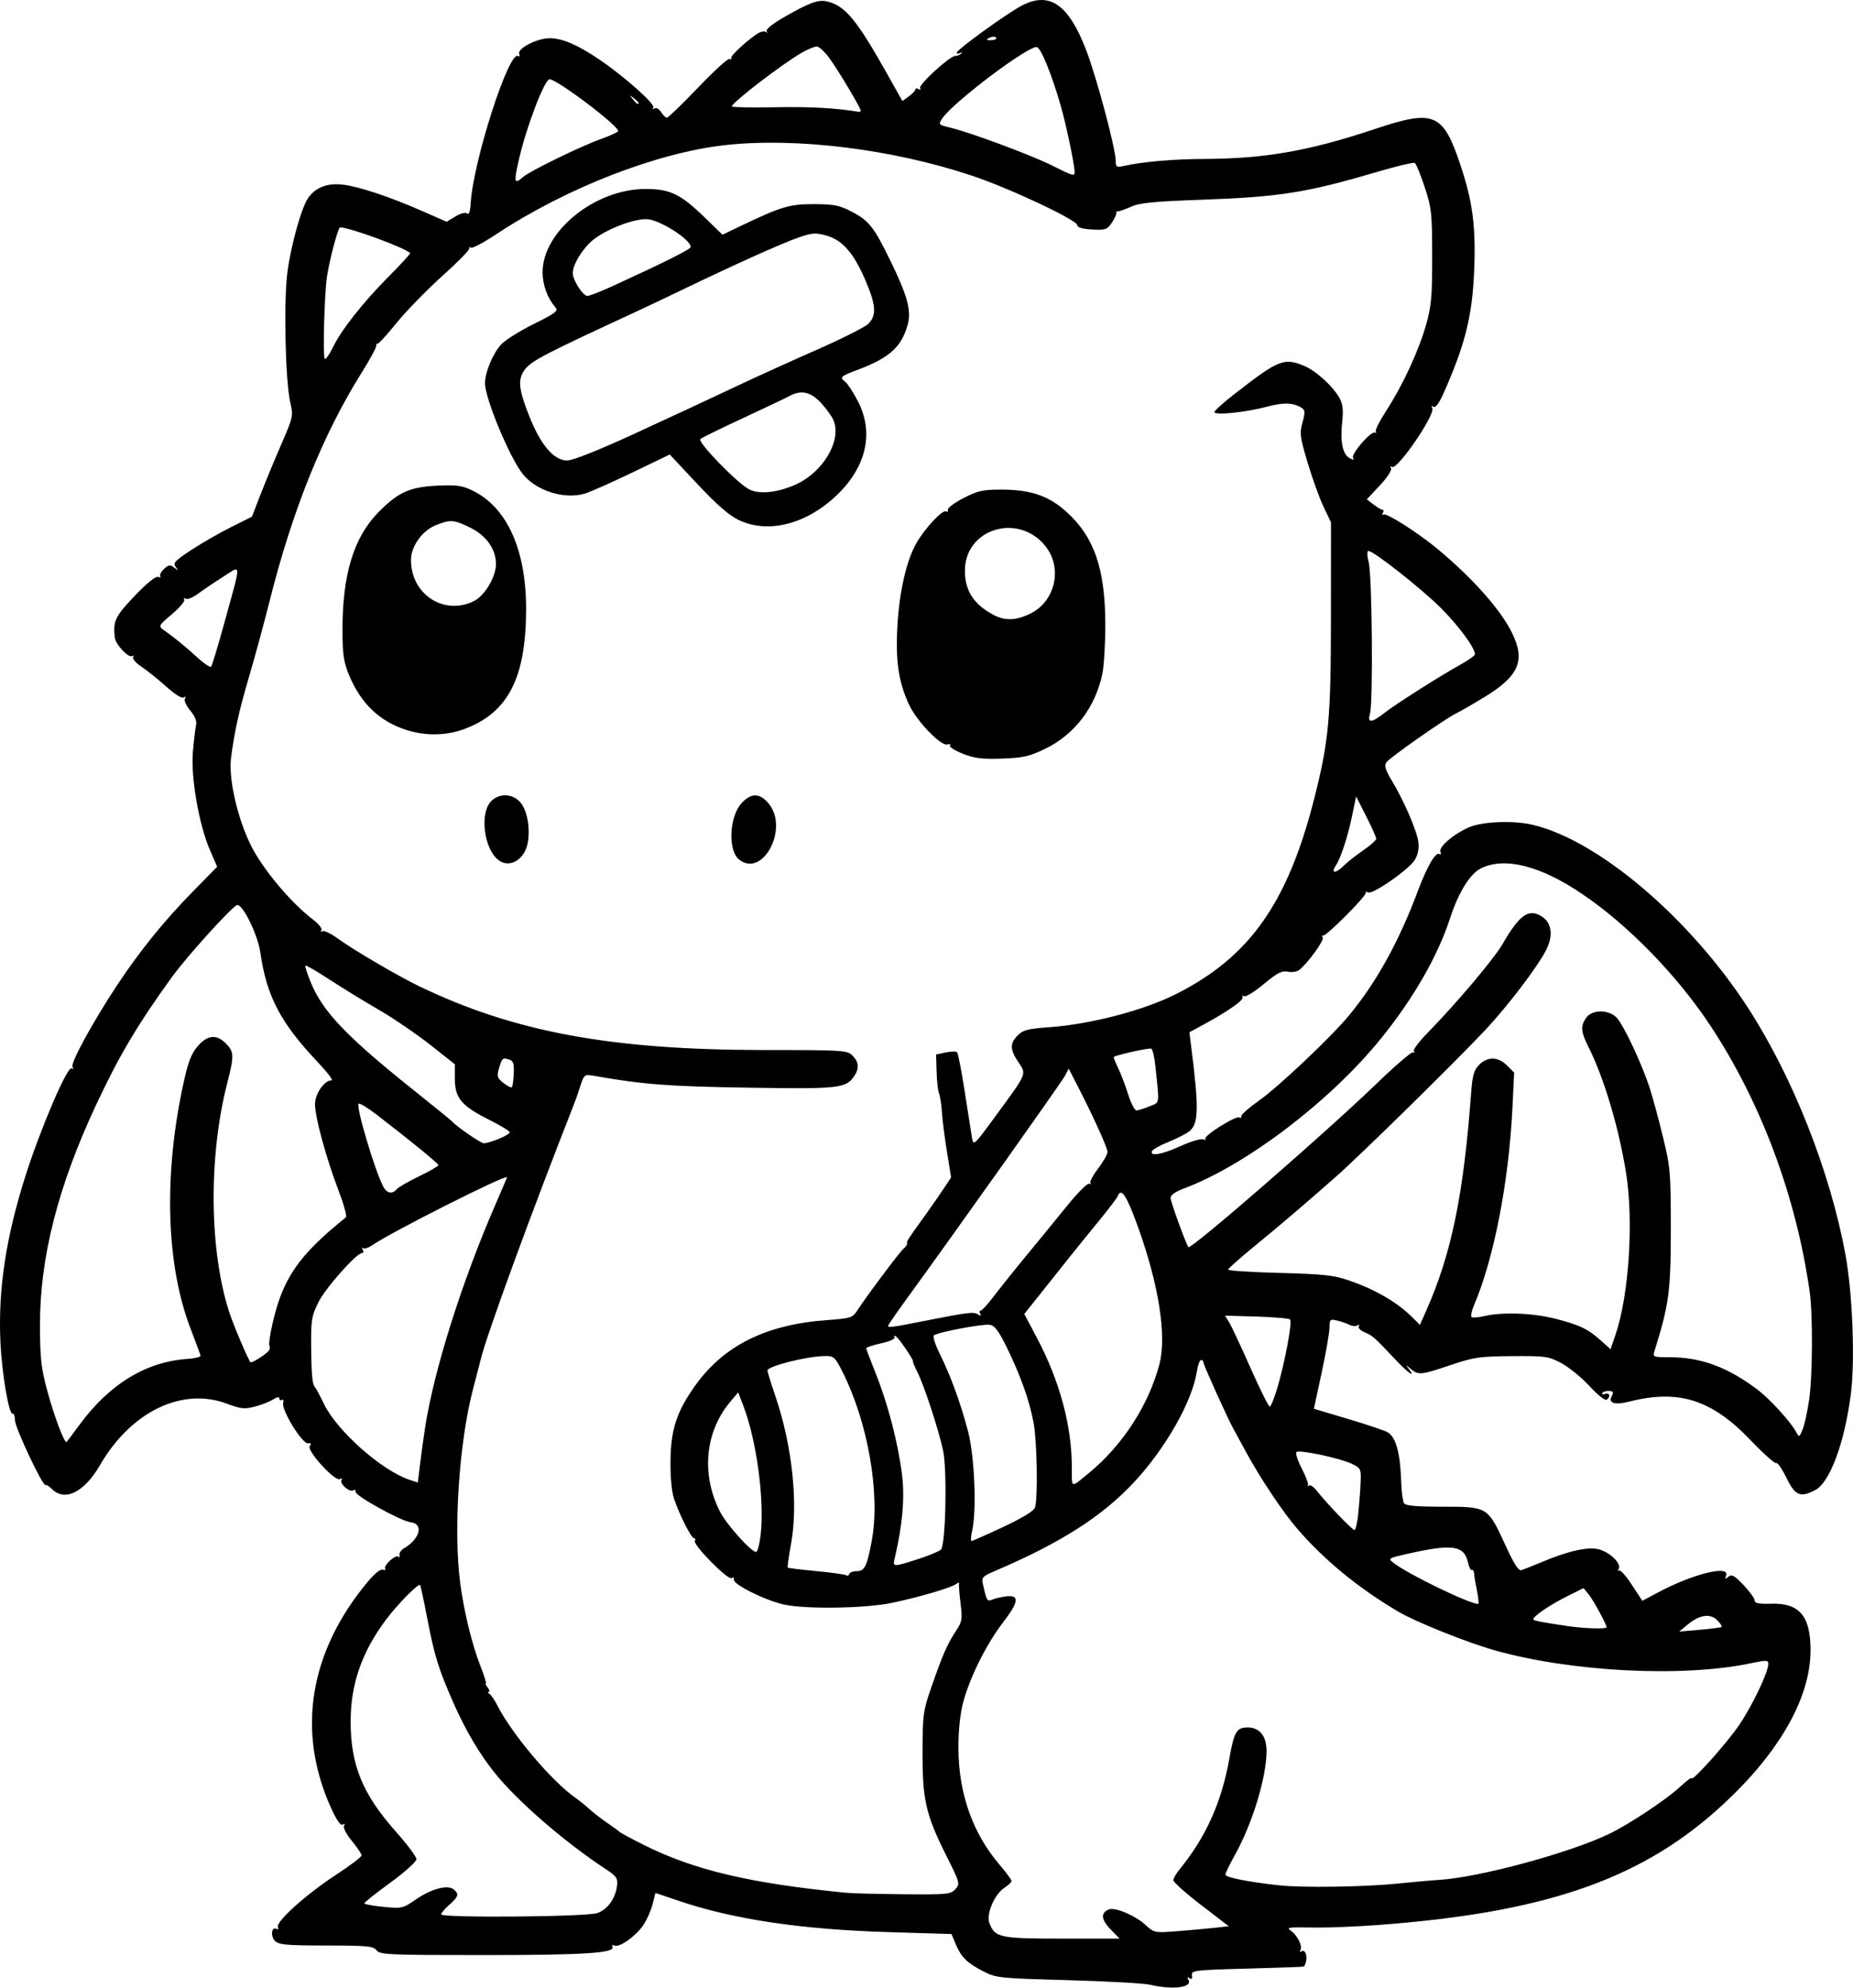 <?xml version="1.0" encoding="UTF-8" standalone="no"?>
<!-- Created with Inkscape (http://www.inkscape.org/) -->

<svg
   width="178.786mm"
   height="191.766mm"
   viewBox="0 0 178.786 191.766"
   version="1.1"
   id="svg1"
   xml:space="preserve"
   xmlns="http://www.w3.org/2000/svg"
   xmlns:svg="http://www.w3.org/2000/svg"><defs
     id="defs1"><clipPath
       clipPathUnits="userSpaceOnUse"
       id="clipPath3"><path
         id="path3"
         style="fill:#ff0000;fill-opacity:1;fill-rule:nonzero;stroke:none;stroke-width:0.265"
         d="M 117.464,-9.186 V 177.167 H 291.495 V -9.186 Z M 147.334,111.931 c 4.149,-0.092 4.552,4.357 -0.092,5.084 -1.195,0.187 -2.39,0.381 -3.57,0.655 -1.902,0.431 -3.801,0.869 -5.685,1.373 -4.843,1.295 -6.431,-3.457 -1.602,-4.804 2.039,-0.569 4.104,-1.04 6.168,-1.508 1.289,-0.299 2.595,-0.512 3.902,-0.719 0.31,-0.049 0.603,-0.075 0.88,-0.081 z" /></clipPath><clipPath
       clipPathUnits="userSpaceOnUse"
       id="clipPath29"><path
         id="path30"
         style="fill:#ff0000;fill-opacity:1;fill-rule:nonzero;stroke:none;stroke-width:0.265"
         d="M -43.23,-9.228 V 216.918 H 174.315 V -9.228 Z M 64.459,27.799 c 2.205,0.075 3.149,2.778 0.337,5.093 -1.015,0.835 -0.499,0.393 -1.541,1.333 -0.051,0.05 -0.1,0.101 -0.15,0.151 0.22,0.811 0.125,1.873 -0.521,3.116 -0.875,1.685 -1.749,3.37 -2.654,5.039 -0.978,1.836 -1.883,3.712 -2.891,5.53 -2.43,4.385 -6.499,1.653 -4.214,-2.809 0.315,-0.616 0.638,-1.229 0.953,-1.845 -0.007,-0.023 -0.015,-0.043 -0.022,-0.066 -0.595,-2.008 -0.069,-3.784 0.689,-5.659 1.274,-2.682 3.164,-4.982 5.254,-7.063 1.251,-1.138 0.627,-0.597 1.868,-1.628 0.964,-0.801 1.889,-1.157 2.675,-1.191 0.074,-0.003 0.146,-0.004 0.217,-0.001 z M 107.156,139.452 v 5.3e-4 h 1.332 c 3.185,0 4.318,2.034 3.452,3.522 1.261,1.236 0.77,3.284 -1.765,3.911 -0.549,0.616 -1.49,1.105 -2.851,1.261 -0.137,0.016 -0.274,0.031 -0.411,0.047 -2.651,0.305 -4.055,-0.978 -4.036,-2.332 -0.348,-0.335 -0.565,-0.745 -0.622,-1.186 -3.343,-0.946 -2.812,-4.861 1.596,-4.861 h 0.989 c 0.119,0 0.233,0.004 0.346,0.009 0.539,-0.217 1.168,-0.371 1.971,-0.371 z" /></clipPath><clipPath
       clipPathUnits="userSpaceOnUse"
       id="clipPath48"><path
         id="path49"
         style="fill:#ff0000;fill-opacity:1;fill-rule:nonzero;stroke:none;stroke-width:0.265"
         d="M 41.091,5.534 V 221.556 H 225.286 V 5.534 Z M 200.736,27.814 c 1.729,0.019 2.649,1.415 2.086,2.936 0.034,0.916 -0.448,2.032 -1.673,3.09 -1.147,0.992 -0.564,0.491 -1.752,1.502 -1.464,1.224 -2.914,2.469 -4.415,3.646 -1.776,1.393 -3.3,1.325 -4.092,0.54 -1.314,0.839 -2.65,1.642 -3.984,2.446 -4.294,2.588 -6.806,-1.809 -2.513,-4.397 1.384,-0.834 2.777,-1.656 4.133,-2.538 2.022,-1.284 4.052,-2.554 5.996,-3.956 1.191,-0.886 2.419,-1.714 3.69,-2.479 0.94,-0.565 1.799,-0.798 2.523,-0.79 z m -20.135,16.378 c 1.024,0.015 1.877,0.8 2.033,2.11 0.718,0.616 1.17,1.82 0.937,3.569 -0.199,1.498 -0.825,2.882 -1.489,4.224 -0.631,1.325 -1.475,2.521 -2.325,3.71 -0.383,0.58 -0.187,0.283 -0.588,0.891 -1.639,2.485 -3.795,2.512 -4.699,1.247 -2.336,3.06 -5.919,0.908 -3.888,-3.193 0.881,-1.779 1.751,-3.563 2.632,-5.343 0.834,-1.685 1.981,-2.401 2.971,-2.401 0.144,-8e-6 0.278,0.034 0.414,0.063 0.316,-0.73 0.627,-1.462 0.929,-2.198 0.772,-1.885 2.007,-2.694 3.073,-2.678 z" /></clipPath><clipPath
       clipPathUnits="userSpaceOnUse"
       id="clipPath83"><path
         id="path84"
         style="fill:#ff0000;fill-opacity:1;fill-rule:nonzero;stroke:none;stroke-width:0.265"
         d="M 132.474,-7.02 V 208.971 H 400.13 V -7.02 Z M 255.342,107.773 c 0.047,-0.001 0.095,-5.3e-4 0.143,0.002 1.045,0.054 2.19,0.946 2.813,2.886 0.307,0.956 0.456,1.952 0.58,2.946 0.105,0.896 0.146,1.798 0.173,2.7 0.049,0.457 0.091,0.915 0.134,1.373 0.032,0.334 -0.006,0.606 -0.033,0.887 0.917,0.087 1.972,0.687 2.893,1.982 0.57,0.801 1.075,1.645 1.573,2.491 0.431,0.671 0.926,1.295 1.376,1.954 0.093,0.157 0.186,0.314 0.279,0.471 1.353,2.285 0.702,4.101 -0.559,4.645 -1.02,0.911 -2.908,0.691 -4.385,-1.562 -0.239,-0.365 -0.478,-0.73 -0.729,-1.087 -0.216,-0.336 -0.388,-0.695 -0.574,-1.046 0.608,2.159 -0.889,3.607 -2.71,3.036 -0.616,0.275 -1.361,0.46 -2.342,0.399 -1.467,-0.091 -2.933,-0.193 -4.399,-0.296 -1.796,-0.111 -3.597,-0.198 -5.398,-0.193 -5.014,0.015 -5.014,-5.049 0,-5.065 1.903,-0.006 3.807,0.088 5.707,0.203 0.635,0.044 1.271,0.085 1.906,0.128 -2.172,-2.84 -4.36,-5.667 -6.601,-8.453 -2.161,-2.685 -1.065,-5.119 0.858,-5.113 0.628,0.002 1.345,0.277 2.066,0.876 0.364,-0.695 0.988,-1.1 1.69,-1.132 0.505,-0.023 1.05,0.149 1.567,0.543 0.093,-0.019 0.178,-0.065 0.274,-0.07 0.594,-0.032 1.239,0.203 1.815,0.734 -0.664,-2.602 0.469,-4.21 1.884,-4.241 z m 0.768,13.726 c -0.032,0.104 -0.068,0.203 -0.109,0.298 0.124,0.163 0.249,0.325 0.373,0.488 -0.098,-0.264 -0.22,-0.535 -0.254,-0.779 -0.004,-0.001 -0.007,-0.005 -0.01,-0.006 z m 30.329,39.335 h 0.777 c 5.014,0 5.014,5.065 0,5.065 h -0.777 c -5.014,0 -5.014,-5.065 0,-5.065 z" /></clipPath></defs><g
     id="layer1"
     transform="translate(-230.584,64.453)"><path
       style="fill:#000000"
       d="m 341.542,127.035 c -0.582,-0.138 -4.154,-0.338 -7.938,-0.443 -6.714,-0.187 -6.911,-0.208 -8.202,-0.88 -1.547,-0.805 -2.084,-1.344 -2.622,-2.631 l -0.393,-0.94 -5.992,-0.18 c -8.456,-0.253 -15.018,-1.227 -20.291,-3.012 l -2.281,-0.772 -0.275,1.092 c -0.151,0.601 -0.55,1.5 -0.886,1.999 -0.725,1.075 -2.274,2.184 -2.781,1.989 -0.197,-0.076 -0.295,-0.034 -0.216,0.093 0.384,0.622 -2.602,0.821 -12.308,0.821 -9.287,0 -10.133,-0.037 -10.442,-0.459 -0.296,-0.404 -0.873,-0.46 -4.848,-0.463 -3.862,-0.003 -4.576,-0.068 -4.955,-0.446 -0.456,-0.456 -0.324,-1.443 0.154,-1.148 0.145,0.089 0.203,0.005 0.129,-0.189 -0.2,-0.522 2.703,-3.135 5.572,-5.013 1.379,-0.903 2.506,-1.755 2.506,-1.895 0,-0.14 -0.424,-0.771 -0.943,-1.404 -0.533,-0.65 -0.86,-1.284 -0.753,-1.457 0.119,-0.193 0.074,-0.235 -0.123,-0.114 -0.208,0.128 -0.584,-0.406 -1.121,-1.588 -3.363,-7.417 -2.113,-15.083 3.568,-21.882 0.624,-0.747 1.206,-1.209 1.419,-1.128 0.199,0.076 0.299,0.038 0.223,-0.084 -0.189,-0.306 1.026,-1.413 1.277,-1.162 0.11,0.11 0.161,0.041 0.113,-0.154 -0.049,-0.195 0.148,-0.493 0.437,-0.661 1.528,-0.89 1.914,-2.354 0.659,-2.501 -0.956,-0.112 -5.432,-2.589 -5.345,-2.959 0.04,-0.171 -0.057,-0.23 -0.215,-0.132 -0.368,0.228 -1.355,-0.65 -1.133,-1.009 0.099,-0.159 0.035,-0.189 -0.154,-0.072 -0.461,0.285 -3.253,-2.777 -2.909,-3.191 0.18,-0.217 0.122,-0.298 -0.193,-0.271 -0.552,0.047 -2.535,-3.182 -2.373,-3.865 0.06,-0.255 0.002,-0.397 -0.13,-0.315 -0.132,0.082 -0.24,0.019 -0.24,-0.138 0,-0.177 -0.227,-0.141 -0.595,0.095 -0.327,0.21 -1.117,0.519 -1.754,0.687 -1.014,0.267 -1.354,0.233 -2.719,-0.278 -4.335,-1.621 -9.255,0.769 -12.253,5.952 -1.501,2.594 -3.379,3.526 -4.617,2.288 -0.279,-0.279 -0.559,-0.456 -0.622,-0.392 -0.224,0.224 -2.916,-5.465 -2.944,-6.219 -0.015,-0.422 -0.108,-0.718 -0.205,-0.658 -0.371,0.228 -1.072,-3.873 -1.209,-7.074 -0.213,-4.978 0.546,-9.965 2.412,-15.841 1.47,-4.631 4.058,-10.661 4.467,-10.408 0.165,0.102 0.198,0.044 0.082,-0.144 -0.218,-0.353 1.981,-4.375 4.335,-7.928 2.164,-3.267 4.501,-6.156 7.241,-8.951 l 2.381,-2.429 -0.696,-1.604 c -1.069,-2.465 -1.865,-7.069 -1.645,-9.519 0.099,-1.106 0.239,-2.259 0.31,-2.564 0.083,-0.353 -0.123,-0.855 -0.569,-1.384 -0.393,-0.466 -0.614,-0.966 -0.506,-1.141 0.122,-0.197 0.078,-0.24 -0.119,-0.118 -0.184,0.114 -0.875,-0.316 -1.695,-1.055 -0.761,-0.686 -1.828,-1.543 -2.371,-1.904 -0.543,-0.361 -0.912,-0.779 -0.819,-0.93 0.093,-0.15 0.05,-0.199 -0.096,-0.109 -0.353,0.218 -1.609,-1.132 -1.676,-1.802 -0.162,-1.602 0.034,-2.01 1.904,-3.979 1.148,-1.208 2.041,-1.941 2.263,-1.856 0.201,0.077 0.303,0.039 0.226,-0.086 -0.077,-0.124 0.093,-0.437 0.378,-0.695 0.448,-0.405 0.581,-0.419 0.986,-0.102 0.418,0.328 0.432,0.321 0.129,-0.067 -0.296,-0.379 -0.109,-0.585 1.487,-1.637 1.004,-0.662 2.735,-1.657 3.845,-2.212 l 2.02,-1.009 0.819,-2.117 c 0.45,-1.164 1.351,-3.344 2.002,-4.843 1.161,-2.674 1.178,-2.753 0.869,-4.101 -0.468,-2.041 -0.635,-9.712 -0.273,-12.497 0.343,-2.632 1.362,-6.282 2.012,-7.202 0.729,-1.032 1.897,-1.466 3.408,-1.267 1.615,0.213 4.475,1.171 7.632,2.557 l 2.316,1.017 0.845,-0.514 c 0.503,-0.306 0.957,-0.421 1.123,-0.284 0.187,0.153 0.303,-0.178 0.352,-1.003 0.239,-4.022 3.685,-14.736 4.564,-14.192 0.138,0.085 0.19,-0.005 0.114,-0.202 -0.202,-0.526 1.742,-1.523 2.957,-1.516 1.228,0.007 2.697,0.643 4.828,2.09 2.358,1.601 5.348,4.263 5.15,4.584 -0.101,0.163 -0.049,0.204 0.123,0.098 0.163,-0.101 0.448,0.059 0.634,0.356 0.185,0.297 0.439,0.539 0.564,0.539 0.125,0 1.479,-1.308 3.009,-2.907 1.53,-1.599 2.891,-2.84 3.023,-2.758 0.133,0.082 0.208,0.039 0.168,-0.096 -0.073,-0.246 1.857,-1.986 2.709,-2.442 0.251,-0.134 0.55,-0.159 0.665,-0.055 0.115,0.104 0.135,0.059 0.045,-0.1 -0.096,-0.168 0.636,-0.745 1.744,-1.375 2.462,-1.401 3.241,-1.681 4.109,-1.476 1.726,0.407 2.851,1.771 5.805,7.034 l 1.443,2.571 0.625,-0.454 c 0.344,-0.25 0.628,-0.55 0.633,-0.668 0.005,-0.118 0.146,-0.129 0.314,-0.025 0.178,0.11 0.234,0.073 0.134,-0.089 -0.196,-0.317 2.85,-3.11 3.397,-3.115 0.198,-0.002 0.457,-0.11 0.577,-0.241 0.124,-0.136 0.075,-0.156 -0.114,-0.047 -0.182,0.105 -0.327,0.094 -0.324,-0.024 0.01,-0.303 4.936,-3.862 6.33,-4.573 2.639,-1.346 4.452,-0.086 6.139,4.267 1.004,2.591 2.87,9.571 2.87,10.736 0,0.615 0.067,0.653 0.86,0.48 1.856,-0.405 4.706,-0.649 7.739,-0.663 5.835,-0.025 10.086,-0.775 16.455,-2.901 5.695,-1.901 6.538,-1.537 8.229,3.553 1.167,3.512 1.475,5.907 1.303,10.124 -0.179,4.368 -0.861,7.109 -2.935,11.79 -0.449,1.013 -0.789,1.475 -0.994,1.348 -0.198,-0.122 -0.241,-0.078 -0.117,0.122 0.353,0.572 -3.359,6.003 -3.883,5.68 -0.164,-0.101 -0.203,-0.047 -0.094,0.129 0.107,0.173 -0.35,0.877 -1.074,1.65 l -1.261,1.348 0.652,0.501 c 0.359,0.276 0.749,0.504 0.866,0.507 0.118,0.003 0.129,0.143 0.025,0.311 -0.105,0.169 -0.074,0.234 0.069,0.146 0.295,-0.182 3.416,1.814 5.29,3.385 3.356,2.812 5.959,5.745 7.079,7.976 1.356,2.7 0.721,4.21 -2.624,6.247 -1.164,0.709 -2.354,1.396 -2.645,1.528 -0.996,0.452 -6.574,4.357 -6.836,4.787 -0.196,0.321 -0.065,0.756 0.518,1.72 1.18,1.952 2.447,4.877 2.58,5.956 0.078,0.629 -0.042,1.226 -0.347,1.728 -0.558,0.918 -4.105,3.385 -4.508,3.135 -0.156,-0.096 -0.257,-0.077 -0.224,0.043 0.08,0.292 -3.823,4.207 -4.101,4.114 -0.12,-0.04 -0.142,0.05 -0.05,0.2 0.16,0.258 -1.395,2.41 -2.246,3.109 -0.219,0.18 -0.719,0.26 -1.114,0.18 -0.584,-0.119 -1.017,0.104 -2.334,1.2 -0.889,0.74 -1.746,1.266 -1.904,1.168 -0.158,-0.097 -0.216,-0.063 -0.13,0.077 0.166,0.268 -1.386,1.365 -3.73,2.637 l -1.406,0.763 0.167,1.323 c 0.752,5.942 0.731,7.419 -0.116,8.186 -0.251,0.227 -1.157,0.698 -2.014,1.046 -0.857,0.349 -1.602,0.765 -1.655,0.926 -0.174,0.521 0.975,0.311 2.784,-0.509 0.972,-0.441 1.948,-0.732 2.169,-0.647 0.221,0.085 0.315,0.067 0.209,-0.039 -0.253,-0.253 2.946,-2.273 3.276,-2.069 0.139,0.086 0.221,0.039 0.181,-0.104 -0.04,-0.143 0.761,-0.849 1.779,-1.569 1.833,-1.295 6.898,-6.088 8.591,-8.132 2.69,-3.245 4.846,-7.147 6.723,-12.171 0.836,-2.237 1.667,-3.655 2.017,-3.439 0.142,0.088 0.193,-0.009 0.114,-0.216 -0.18,-0.47 1.226,-1.685 2.718,-2.348 1.29,-0.573 4.301,-0.697 6.185,-0.254 6.348,1.493 15.199,9.029 20.808,17.716 4.305,6.668 7.869,15.695 9.356,23.697 0.693,3.729 0.95,10.301 0.528,13.526 -0.62,4.744 -2.027,8.518 -3.45,9.254 -1.436,0.743 -1.918,0.535 -2.762,-1.191 -0.421,-0.861 -0.867,-1.503 -0.991,-1.426 -0.124,0.077 -1.241,-0.921 -2.481,-2.216 -3.742,-3.91 -6.917,-4.918 -11.694,-3.713 -1.399,0.353 -2.053,0.153 -1.694,-0.517 0.204,-0.381 0.153,-0.486 -0.248,-0.516 -0.277,-0.021 -0.572,0.072 -0.655,0.207 -0.083,0.135 0.034,0.174 0.259,0.087 0.453,-0.174 0.571,0.298 0.14,0.564 -0.149,0.092 -0.893,-0.508 -1.654,-1.334 -0.761,-0.826 -1.979,-1.816 -2.706,-2.202 -1.245,-0.66 -1.526,-0.7 -4.763,-0.675 -3.122,0.023 -3.668,0.103 -5.911,0.86 -2.866,0.968 -3.122,0.992 -3.853,0.371 -0.519,-0.441 -0.528,-0.441 -0.187,0 0.723,0.934 -0.035,0.427 -1.188,-0.794 -2.152,-2.279 -2.31,-2.42 -3.06,-2.73 -0.409,-0.169 -0.667,-0.431 -0.573,-0.583 0.097,-0.157 0.042,-0.196 -0.13,-0.089 -0.165,0.102 -0.511,0.077 -0.768,-0.055 -0.258,-0.132 -0.796,-0.318 -1.196,-0.414 -0.68,-0.163 -0.728,-0.117 -0.736,0.691 -0.004,0.476 -0.345,2.43 -0.757,4.342 l -0.749,3.477 3.337,0.996 c 1.835,0.548 3.542,1.123 3.792,1.278 0.791,0.49 1.208,2.01 1.292,4.713 0.03,0.974 0.151,1.926 0.269,2.117 0.159,0.257 1.128,0.346 3.773,0.346 4.304,0 4.317,0.008 6.029,3.743 0.831,1.813 1.255,2.467 1.543,2.376 0.218,-0.069 1.119,-0.428 2.001,-0.797 2.556,-1.071 4.452,-1.487 5.481,-1.203 1.086,0.3 2.182,1.387 1.897,1.881 -0.111,0.193 -0.105,0.262 0.015,0.153 0.12,-0.108 0.677,0.506 1.239,1.366 l 1.021,1.563 1.508,-0.805 c 3.376,-1.801 6.982,-2.693 6.573,-1.626 -0.137,0.358 -0.098,0.377 0.225,0.109 0.324,-0.269 0.576,-0.131 1.461,0.799 0.588,0.618 1.07,1.287 1.07,1.486 0,0.271 0.396,0.35 1.574,0.315 2.76,-0.083 3.827,1.182 3.819,4.529 -0.012,4.761 -3.291,10.301 -9.179,15.504 -7.588,6.705 -16.793,9.803 -32.594,10.968 -2.037,0.15 -4.716,0.26 -5.953,0.244 -2.864,-0.037 -2.857,-0.038 -2.358,0.345 0.606,0.466 1.09,1.475 0.874,1.824 -0.107,0.173 -0.068,0.227 0.092,0.128 0.477,-0.295 0.667,0.873 0.239,1.465 -0.021,0.029 -2.479,0.118 -5.462,0.198 -5.089,0.137 -5.419,0.176 -5.34,0.636 0.057,0.33 -0.022,0.424 -0.239,0.29 -0.217,-0.134 -0.255,-0.089 -0.116,0.135 0.471,0.762 -1.474,1.021 -3.697,0.492 z m -3.82,-5.359 c -0.903,-0.931 -0.953,-1.598 -0.145,-1.908 0.605,-0.232 2.523,0.578 3.515,1.484 0.84,0.767 0.912,0.783 2.904,0.63 1.124,-0.086 2.742,-0.231 3.596,-0.323 l 1.552,-0.166 -2.677,-2.055 c -1.472,-1.13 -2.674,-2.202 -2.671,-2.381 0.003,-0.179 0.25,-0.624 0.547,-0.988 2.597,-3.172 4.115,-6.547 4.866,-10.819 0.443,-2.52 0.694,-2.939 1.757,-2.939 1.151,0 1.82,0.831 1.82,2.263 0,2.54 -1.365,7.022 -3.062,10.058 -0.498,0.891 -0.906,1.739 -0.906,1.884 0,0.263 2.169,0.694 5.159,1.026 2.224,0.247 8.305,0.159 11.412,-0.164 1.436,-0.149 3.266,-0.312 4.066,-0.361 3.84,-0.236 12.512,-2.581 16.371,-4.428 1.886,-0.903 5.453,-3.262 6.778,-4.483 0.656,-0.605 1.192,-1.013 1.192,-0.908 0,0.436 3.459,-3.432 4.63,-5.178 1.27,-1.894 2.758,-5.021 2.771,-5.827 0.007,-0.391 -0.152,-0.397 -1.737,-0.065 -6.529,1.368 -17.229,0.828 -24.601,-1.242 -2.704,-0.759 -7.664,-2.745 -9.373,-3.753 -3.82,-2.252 -7.141,-4.978 -9.744,-7.998 -1.392,-1.615 -3.588,-4.909 -4.944,-7.414 -0.551,-1.019 -1.102,-2.031 -1.224,-2.249 -0.535,-0.957 -2.873,-6.136 -2.873,-6.363 0,-0.138 -0.106,-0.251 -0.235,-0.251 -0.129,0 -0.312,0.506 -0.407,1.124 -0.444,2.9 -3.062,7.488 -6.139,10.756 -3.062,3.253 -7.029,5.778 -13.265,8.444 -1.285,0.549 -1.38,0.65 -1.232,1.314 0.352,1.583 0.412,1.688 0.862,1.492 0.242,-0.105 0.825,-0.246 1.296,-0.312 1.398,-0.197 1.34,0.473 -0.216,2.498 -1.62,2.109 -3.22,5.324 -3.861,7.757 -0.286,1.086 -0.451,2.694 -0.447,4.366 0.011,4.358 1.367,8.211 3.958,11.247 0.64,0.75 1.164,1.459 1.164,1.576 0,0.117 -0.309,0.415 -0.686,0.662 -0.96,0.629 -1.775,2.541 -1.449,3.398 0.535,1.408 0.988,1.505 7.009,1.505 h 5.549 z m -49.507,-1.554 c 0.997,-0.345 1.768,-1.429 1.909,-2.685 0.076,-0.675 -0.075,-0.889 -1.103,-1.563 -3.974,-2.608 -8.576,-6.604 -10.748,-9.333 -1.468,-1.845 -2.783,-4.079 -3.93,-6.68 -1.452,-3.292 -1.838,-4.541 -2.547,-8.233 -0.321,-1.673 -0.627,-3.095 -0.68,-3.158 -0.16,-0.19 -2.19,1.872 -3.285,3.337 -2.341,3.132 -3.417,6.225 -3.417,9.826 0,4.212 1.159,7.03 4.383,10.651 1.082,1.216 1.967,2.403 1.967,2.639 0,0.237 -1.126,1.248 -2.514,2.258 -1.382,1.006 -2.514,1.903 -2.514,1.994 0,0.091 0.827,0.247 1.837,0.346 1.79,0.176 1.872,0.158 3.157,-0.727 1.492,-1.027 3.046,-1.437 3.625,-0.957 0.542,0.449 0.475,0.685 -0.417,1.48 -0.437,0.389 -0.794,0.807 -0.794,0.928 0,0.358 14.006,0.242 15.068,-0.125 z m 34.545,-2.304 c 0.471,-0.52 0.449,-0.599 -0.874,-3.241 -1.972,-3.938 -2.305,-5.387 -2.292,-9.984 0.01,-3.593 0.063,-3.988 0.835,-6.218 1.077,-3.112 1.554,-4.209 2.37,-5.442 0.617,-0.932 0.655,-1.155 0.464,-2.682 -0.115,-0.916 -0.18,-1.775 -0.145,-1.909 0.035,-0.134 -0.091,-0.121 -0.282,0.029 -0.448,0.354 -3.48,1.247 -6.166,1.816 -2.552,0.541 -8.347,0.633 -10.453,0.166 -1.808,-0.401 -4.919,-1.949 -4.821,-2.399 0.041,-0.188 -0.057,-0.254 -0.225,-0.15 -0.36,0.222 -3.765,-3.239 -3.542,-3.6 0.085,-0.137 0.047,-0.249 -0.083,-0.249 -0.267,0 -1.391,-2.227 -1.938,-3.836 -0.212,-0.626 -0.349,-2.085 -0.334,-3.572 0.03,-3.072 0.595,-4.808 2.374,-7.302 2.772,-3.885 6.83,-5.904 12.725,-6.334 2.251,-0.164 2.469,-0.23 2.889,-0.878 0.918,-1.417 4.155,-5.737 4.521,-6.034 0.208,-0.169 0.352,-0.389 0.321,-0.491 -0.059,-0.193 0.025,-0.324 1.76,-2.733 0.593,-0.823 1.395,-1.977 1.783,-2.563 l 0.704,-1.066 -0.398,-2.461 c -0.219,-1.353 -0.439,-3.076 -0.489,-3.829 -0.05,-0.752 -0.175,-1.565 -0.278,-1.805 -0.103,-0.24 -0.209,-1.186 -0.236,-2.101 l -0.048,-1.664 0.926,-0.197 c 0.509,-0.108 1.005,-0.116 1.101,-0.016 0.096,0.099 0.424,1.788 0.729,3.753 0.304,1.965 0.619,3.964 0.699,4.443 0.145,0.87 0.15,0.866 2.336,-2.117 3.018,-4.115 2.948,-3.949 2.148,-5.127 -0.822,-1.211 -0.835,-1.814 -0.057,-2.592 0.509,-0.509 0.991,-0.633 3.028,-0.778 3.973,-0.282 9.093,-1.616 12.21,-3.182 7.132,-3.582 10.815,-8.798 13.386,-18.958 1.388,-5.485 1.586,-7.659 1.591,-17.452 l 0.004,-9.118 -0.718,-1.508 c -0.395,-0.829 -1.085,-2.739 -1.534,-4.243 -0.739,-2.479 -0.786,-2.843 -0.497,-3.885 0.264,-0.952 0.255,-1.191 -0.053,-1.391 -0.812,-0.528 -1.74,-0.565 -3.357,-0.135 -2.068,0.551 -5.085,0.861 -5.085,0.522 0,-0.135 0.916,-0.956 2.035,-1.824 4.174,-3.239 4.681,-3.44 6.639,-2.625 1.144,0.476 2.834,2.03 3.416,3.139 0.295,0.563 0.359,1.17 0.237,2.252 -0.214,1.891 0.038,3.138 0.705,3.495 0.387,0.207 0.477,0.202 0.34,-0.019 -0.217,-0.35 1.696,-2.574 2.101,-2.442 0.149,0.049 0.191,0.008 0.093,-0.09 -0.098,-0.098 0.362,-1.012 1.021,-2.031 1.599,-2.471 3.146,-5.822 3.852,-8.344 0.492,-1.755 0.576,-2.725 0.569,-6.557 -0.007,-4.17 -0.06,-4.656 -0.726,-6.67 -0.395,-1.195 -0.822,-2.237 -0.949,-2.315 -0.127,-0.079 -1.701,0.29 -3.498,0.82 -6.936,2.045 -9.482,2.452 -17.024,2.723 -4.706,0.169 -6.023,0.3 -6.879,0.684 -0.582,0.261 -1.148,0.456 -1.257,0.434 -0.109,-0.022 -0.172,0.048 -0.14,0.158 0.032,0.109 -0.163,0.53 -0.434,0.936 -0.451,0.675 -0.614,0.731 -1.91,0.661 -0.918,-0.049 -1.418,-0.193 -1.418,-0.408 -0.001,-0.502 -6.586,-3.594 -10.23,-4.805 -7.677,-2.55 -16.938,-3.691 -23.769,-2.928 -6.59,0.736 -15.34,4.144 -22.051,8.588 -1.214,0.804 -2.318,1.393 -2.454,1.309 -0.136,-0.084 -0.214,-0.043 -0.174,0.09 0.04,0.134 -1.152,1.344 -2.648,2.69 -1.496,1.346 -3.477,3.383 -4.4,4.527 -0.924,1.144 -1.733,2.026 -1.799,1.96 -0.066,-0.066 -0.12,0.029 -0.12,0.211 -1.9e-4,0.182 -0.622,1.322 -1.382,2.535 -3.764,6.005 -6.703,13.289 -8.909,22.086 -0.518,2.066 -1.411,5.352 -1.985,7.304 -0.966,3.284 -1.389,5.188 -1.732,7.794 -0.299,2.272 0.844,6.764 2.366,9.296 1.358,2.259 3.703,4.939 5.532,6.322 0.544,0.412 0.913,0.873 0.819,1.024 -0.094,0.152 -0.048,0.2 0.102,0.108 0.15,-0.093 0.793,0.21 1.43,0.672 1.568,1.139 5.799,3.62 7.904,4.636 9.152,4.414 18.529,6.148 33.271,6.153 7.649,0.002 8.027,0.026 8.533,0.532 0.627,0.627 0.672,1.265 0.143,2.021 -0.802,1.145 -1.483,1.217 -10.253,1.079 -7.664,-0.12 -10.1,-0.308 -14.797,-1.138 -0.93,-0.164 -0.973,-0.137 -1.312,0.852 -0.192,0.562 -0.365,1.081 -0.384,1.154 -0.019,0.073 -0.128,0.37 -0.242,0.661 -4.107,10.441 -8.467,22.362 -9.01,24.636 -0.066,0.275 -0.409,1.599 -0.762,2.942 -1.343,5.101 -1.903,13.591 -1.233,18.689 0.361,2.749 1.155,5.995 1.965,8.039 0.361,0.909 0.59,1.654 0.511,1.654 -0.08,0 0.003,0.179 0.184,0.397 0.181,0.218 0.226,0.399 0.099,0.401 -0.127,0.002 -0.099,0.091 0.063,0.198 0.162,0.107 0.506,0.611 0.765,1.12 1.412,2.777 5.276,7.346 7.541,8.915 0.364,0.252 0.959,0.734 1.323,1.07 0.364,0.336 1.138,0.936 1.72,1.332 0.582,0.396 1.118,0.788 1.191,0.872 0.073,0.083 1.106,0.641 2.297,1.238 4.905,2.463 10.272,3.733 19.664,4.654 0.509,0.05 2.961,0.11 5.449,0.133 4.227,0.04 4.555,0.007 5.005,-0.491 z m -44.082,-99.289 c -1.393,-1.063 -1.834,-4.48 -0.729,-5.655 0.813,-0.866 2.211,-0.772 2.931,0.197 0.599,0.805 0.872,2.471 0.623,3.798 -0.305,1.627 -1.753,2.479 -2.824,1.661 z m 23.247,-0.026 c -1.14,-0.865 -0.99,-4.22 0.246,-5.509 0.922,-0.963 1.718,-0.94 2.571,0.074 1.982,2.356 -0.518,7.181 -2.817,5.435 z M 323.481,8.266 c -0.766,-0.303 -1.325,-0.659 -1.243,-0.792 0.082,-0.133 -0.016,-0.178 -0.218,-0.101 -0.607,0.233 -2.999,-2.244 -3.747,-3.879 -0.997,-2.18 -1.29,-4.174 -1.104,-7.53 0.184,-3.329 0.869,-6.329 1.829,-8.011 0.818,-1.434 2.533,-3.27 2.864,-3.065 0.136,0.084 0.215,0.013 0.175,-0.158 -0.04,-0.171 0.642,-0.679 1.515,-1.13 1.388,-0.716 1.853,-0.818 3.704,-0.815 2.766,0.004 4.512,0.601 6.199,2.118 2.705,2.432 3.772,5.524 3.775,10.932 9.9e-4,1.827 -0.125,3.939 -0.279,4.692 -0.667,3.251 -2.689,5.902 -5.549,7.278 -1.51,0.726 -2.107,0.86 -4.146,0.931 -1.925,0.066 -2.648,-0.023 -3.774,-0.468 z m 6.562,-13.542 c 2.342,-1.181 3.063,-4.319 1.471,-6.405 -2.564,-3.361 -7.831,-1.821 -7.831,2.29 0,1.939 0.858,3.259 2.778,4.271 1.111,0.586 2.206,0.538 3.582,-0.156 z m -60.134,11.285 c -2.665,-0.819 -4.512,-2.569 -5.66,-5.361 -0.508,-1.236 -0.615,-1.978 -0.62,-4.314 -0.012,-5.324 1.078,-8.919 3.433,-11.327 1.932,-1.976 3.045,-2.48 5.748,-2.605 1.825,-0.085 2.367,-0.009 3.36,0.472 3.337,1.615 5.189,5.723 5.175,11.476 -0.016,6.619 -1.737,9.954 -5.949,11.53 -1.708,0.639 -3.676,0.685 -5.486,0.129 z m 6.413,-12.476 c 1.036,-0.518 2.117,-2.341 2.117,-3.572 0,-1.403 -0.925,-2.73 -2.424,-3.477 -1.614,-0.804 -1.969,-0.833 -3.369,-0.273 -1.327,0.531 -2.409,2.041 -2.409,3.362 0,3.325 3.194,5.404 6.085,3.959 z m 25.532,-7.817 c -0.929,-0.442 -2.116,-1.478 -3.986,-3.475 l -2.663,-2.844 -3.555,1.713 c -1.955,0.942 -4.016,1.86 -4.58,2.039 -2,0.637 -4.816,-0.254 -6.094,-1.929 -1.296,-1.7 -3.596,-7.258 -3.596,-8.691 0,-1.062 0.755,-2.879 1.561,-3.754 0.378,-0.411 1.789,-1.295 3.135,-1.964 2.168,-1.078 2.406,-1.264 2.082,-1.634 -0.754,-0.863 -1.222,-2.152 -1.222,-3.364 0,-3.948 5.051,-8.034 9.932,-8.034 2.378,0 3.377,0.483 5.735,2.773 l 1.689,1.64 1.707,-0.818 c 3.976,-1.906 4.756,-2.14 7.131,-2.133 1.921,0.005 2.448,0.11 3.612,0.719 1.7,0.889 2.153,1.464 3.78,4.802 1.626,3.336 2.01,4.768 1.639,6.109 -0.597,2.163 -1.761,3.209 -4.864,4.369 -1.632,0.61 -1.73,0.71 -1.137,1.163 0.211,0.162 0.747,0.99 1.191,1.842 1.571,3.016 0.843,6.309 -2,9.048 -2.942,2.834 -6.649,3.779 -9.497,2.423 z m 5.397,-3.375 c 2.93,-1.26 4.805,-4.742 3.559,-6.608 -1.481,-2.217 -2.589,-2.767 -4.02,-1.995 -0.386,0.208 -2.429,1.18 -4.539,2.159 -2.11,0.979 -3.951,1.881 -4.091,2.006 -0.321,0.285 3.65,4.363 4.753,4.881 0.988,0.464 2.618,0.298 4.339,-0.442 z m -15.349,-4.996 c 3.146,-1.446 7.326,-3.391 9.291,-4.323 1.965,-0.932 5.58,-2.577 8.035,-3.656 2.455,-1.078 4.747,-2.223 5.093,-2.543 0.861,-0.797 0.806,-1.802 -0.23,-4.217 -1.137,-2.649 -2.22,-3.894 -3.763,-4.326 -1.07,-0.3 -1.378,-0.278 -2.724,0.192 -1.608,0.561 -5.988,2.528 -10.951,4.919 -1.651,0.795 -3.835,1.831 -4.854,2.302 -8.603,3.975 -9.952,4.676 -10.561,5.488 -0.717,0.955 -0.636,1.862 0.397,4.481 1.11,2.815 2.387,4.313 3.677,4.313 0.542,0 3.029,-0.992 6.589,-2.628 z m -2.19,-14.204 c 5.004,-2.294 7.512,-3.548 7.512,-3.755 0,-0.758 -3.079,-2.696 -4.285,-2.696 -1.273,0 -3.568,0.863 -4.941,1.857 -1.076,0.78 -2.153,2.46 -2.151,3.358 10e-4,0.673 0.981,2.193 1.413,2.193 0.2,0 1.303,-0.431 2.451,-0.957 z M 396.693,92.513 c 0.065,-0.058 -0.13,-0.353 -0.432,-0.655 -0.678,-0.678 -1.714,-0.517 -2.866,0.444 l -0.789,0.658 1.984,-0.171 c 1.091,-0.094 2.037,-0.218 2.102,-0.276 z m -11.098,0.033 c 0,-0.286 -1.296,-2.655 -1.755,-3.208 l -0.474,-0.571 -1.597,0.798 c -1.735,0.867 -3.427,2.042 -3.227,2.241 0.124,0.124 0.694,0.233 3.217,0.614 1.619,0.245 3.836,0.317 3.836,0.125 z m -12.501,-3.497 c -0.144,-0.691 -0.273,-1.456 -0.287,-1.7 -0.014,-0.244 -0.11,-0.392 -0.212,-0.328 -0.102,0.063 -0.266,-0.247 -0.363,-0.69 -0.373,-1.698 -1.478,-1.861 -5.866,-0.866 -1.856,0.421 -1.885,0.441 -1.323,0.874 1.42,1.094 7.21,3.906 8.148,3.958 0.09,0.005 0.047,-0.556 -0.097,-1.248 z m -59.834,-1.918 c 0.751,0 0.982,-0.475 1.439,-2.951 0.837,-4.535 -0.378,-11.466 -2.87,-16.364 -0.685,-1.347 -0.808,-1.454 -1.654,-1.441 -1.781,0.028 -5.544,0.979 -5.544,1.402 0,0.113 0.356,1.259 0.792,2.548 1.606,4.752 2.189,10.288 1.489,14.15 -0.223,1.231 -0.37,2.274 -0.327,2.317 0.043,0.043 1.307,0.196 2.808,0.339 1.501,0.143 2.797,0.328 2.881,0.411 0.083,0.083 0.193,0.025 0.245,-0.13 0.051,-0.155 0.384,-0.281 0.74,-0.281 z m 5.869,-1.152 c 1.061,-0.338 2.071,-0.758 2.246,-0.932 0.452,-0.452 0.607,-7.653 0.205,-9.542 -0.424,-1.994 -1.818,-6.258 -2.47,-7.556 -0.292,-0.582 -0.494,-1.058 -0.447,-1.058 0.175,0 -1.322,-2.213 -1.624,-2.4 -0.183,-0.113 -0.247,-0.083 -0.152,0.07 0.095,0.153 -0.446,0.402 -1.282,0.589 -0.795,0.178 -1.446,0.39 -1.446,0.47 0,0.081 0.425,1.209 0.945,2.508 1.156,2.889 2.127,6.638 2.512,9.696 0.277,2.199 0.045,4.859 -0.702,8.05 -0.205,0.877 -0.203,0.877 2.217,0.105 z m -15.144,-2.459 c 0.36,-3.361 -0.418,-9.071 -1.684,-12.353 l -0.493,-1.28 -0.747,0.883 c -2.447,2.894 -2.844,6.962 -1.032,10.579 0.62,1.238 3.022,3.93 3.507,3.93 0.143,0 0.345,-0.791 0.449,-1.759 z m 23.403,-0.658 c 1.859,-0.872 2.955,-1.541 3.058,-1.868 0.286,-0.9 0.198,-6.374 -0.131,-8.15 -0.4,-2.159 -1.269,-4.607 -2.592,-7.3 -0.798,-1.625 -1.168,-2.113 -1.653,-2.183 -0.698,-0.101 -5.042,0.726 -5.384,1.025 -0.12,0.105 0.13,0.89 0.556,1.745 1.052,2.111 2.037,4.808 2.742,7.507 0.631,2.417 0.847,7.634 0.398,9.591 -0.125,0.546 -0.152,0.992 -0.059,0.992 0.093,0 1.473,-0.611 3.066,-1.359 z m 34.256,-1.353 c 0.092,-0.91 0.191,-2.249 0.22,-2.977 0.05,-1.27 0.015,-1.341 -0.874,-1.768 -1.097,-0.528 -4.953,-1.352 -5.305,-1.134 -0.135,0.084 0.074,0.771 0.466,1.527 0.391,0.756 0.678,1.494 0.637,1.64 -0.041,0.146 0.01,0.179 0.114,0.075 0.104,-0.104 0.442,0.133 0.75,0.526 0.945,1.207 3.404,3.764 3.621,3.764 0.112,0 0.28,-0.744 0.372,-1.654 z m -25.929,-3.903 c 3.206,-2.649 5.713,-6.538 6.738,-10.451 0.709,-2.708 -0.053,-7.61 -2.046,-13.163 -1.111,-3.097 -1.642,-3.913 -1.978,-3.043 -0.07,0.182 -0.946,1.33 -1.947,2.551 -1,1.221 -2.176,2.672 -2.613,3.224 -0.437,0.552 -1.618,2.037 -2.626,3.3 l -1.832,2.297 1.21,2.284 c 2.211,4.173 3.38,8.512 3.38,12.538 0,2.05 -0.157,2.007 1.713,0.462 z m -64.131,-4.233 c 0.835,-5.521 3.556,-14.159 6.829,-21.675 0.597,-1.371 1.085,-2.526 1.085,-2.566 0,-0.343 -11.189,5.296 -12.994,6.548 -0.38,0.264 -0.786,0.394 -0.902,0.289 -0.116,-0.105 -0.125,-0.042 -0.021,0.14 0.105,0.182 0.076,0.331 -0.062,0.331 -0.543,0 -3.543,3.385 -4.221,4.762 -0.648,1.316 -0.714,1.721 -0.692,4.233 0.024,2.785 0.115,3.722 0.385,3.969 0.08,0.073 0.463,0.791 0.851,1.596 1.257,2.604 5.592,6.444 8.265,7.32 l 0.794,0.26 0.192,-1.611 c 0.106,-0.886 0.327,-2.504 0.493,-3.596 z m -33.302,-0.397 c 2.871,-3.903 6.42,-6.06 10.404,-6.323 0.721,-0.048 1.284,-0.192 1.25,-0.321 -0.034,-0.129 -0.477,-1.322 -0.985,-2.65 -2.292,-5.988 -2.582,-14.396 -0.794,-23.018 0.507,-2.446 0.811,-3.325 1.402,-4.058 0.965,-1.196 1.872,-1.33 2.792,-0.41 0.829,0.829 0.842,1.165 0.152,3.869 -1.811,7.092 -1.732,16.098 0.194,22.063 0.394,1.221 1.84,4.628 2.056,4.844 0.118,0.118 1.533,-0.775 1.776,-1.121 0.1,-0.142 0.12,-0.356 0.046,-0.476 -0.074,-0.12 0.06,-1.071 0.297,-2.115 0.999,-4.392 2.517,-6.59 7.091,-10.269 0.114,-0.091 -0.208,-1.254 -0.716,-2.584 -1.202,-3.15 -2.269,-7.068 -2.269,-8.333 -1.9e-4,-1.009 0.903,-2.303 1.607,-2.303 0.17,0 -0.457,-0.812 -1.393,-1.803 -3.557,-3.771 -4.892,-6.329 -5.49,-10.524 -0.24,-1.685 -1.667,-4.624 -2.225,-4.584 -0.4,0.029 -4.865,4.957 -6.333,6.989 -3.299,4.568 -5.055,7.528 -7.273,12.261 -3.692,7.877 -5.45,14.785 -5.431,21.341 0.009,3.122 0.117,4.1 0.689,6.223 0.672,2.495 1.69,5.193 1.884,4.993 0.055,-0.057 0.626,-0.818 1.268,-1.691 z m 166.851,-2.326 c 0.341,-2.301 0.372,-8.272 0.054,-10.506 -1.309,-9.198 -4.7,-18.271 -9.592,-25.665 -3.217,-4.862 -7.968,-9.733 -12.406,-12.717 -4.003,-2.691 -7.378,-3.549 -9.675,-2.459 -1.078,0.511 -2.194,2.302 -3.028,4.857 -1.196,3.664 -3.559,7.769 -6.694,11.629 -4.915,6.05 -13.024,12.208 -19.009,14.434 -0.789,0.293 -1.256,0.627 -1.256,0.895 10e-4,0.375 1.505,4.515 1.726,4.75 0.246,0.263 13.296,-11.081 18.214,-15.833 1.732,-1.673 3.282,-3.003 3.444,-2.955 0.162,0.049 0.202,-0.004 0.089,-0.118 -0.113,-0.113 0.5,-0.927 1.363,-1.808 2.766,-2.825 6.385,-7.116 7.214,-8.556 1.648,-2.861 2.565,-3.472 3.852,-2.571 0.873,0.611 1.013,1.797 0.366,3.112 -0.782,1.592 -3.729,5.471 -5.942,7.821 -2.974,3.159 -11.894,11.921 -14.328,14.074 -2.782,2.461 -5.539,4.814 -7.876,6.722 -1.412,1.153 -2.568,2.18 -2.568,2.283 0,0.103 2.232,0.246 4.961,0.318 4.221,0.111 5.218,0.219 6.681,0.721 2.579,0.886 4.675,2.108 6.156,3.588 l 0.706,0.706 0.651,-1.471 c 2.395,-5.415 3.564,-11.113 4.291,-20.913 0.128,-1.718 0.266,-2.199 0.778,-2.712 0.818,-0.818 1.825,-0.793 2.683,0.066 l 0.689,0.689 -0.162,3.346 c -0.351,7.223 -1.787,14.601 -3.727,19.141 -0.23,0.538 -0.323,1.037 -0.207,1.108 0.116,0.072 0.68,0.021 1.254,-0.112 1.722,-0.399 4.67,-0.287 6.807,0.26 2.351,0.601 3.163,0.991 4.417,2.119 l 0.92,0.827 0.478,-1.4 c 1.291,-3.777 1.762,-10.913 1.027,-15.555 -0.696,-4.394 -2.132,-9.211 -3.645,-12.228 -0.734,-1.463 -0.774,-1.994 -0.214,-2.794 0.573,-0.818 2.197,-0.814 2.958,0.007 0.686,0.741 2.454,4.52 3.187,6.813 0.302,0.946 0.882,3.089 1.287,4.763 0.693,2.859 0.738,3.394 0.736,8.864 -0.002,5.932 -0.178,7.236 -1.576,11.708 -0.179,0.574 -0.126,0.595 1.46,0.595 3.014,0 5.577,0.942 8.456,3.106 1.196,0.899 3.228,3.122 3.756,4.11 0.28,0.523 0.303,0.514 0.614,-0.227 0.178,-0.424 0.461,-1.698 0.629,-2.832 z m -51.312,-1.18 c 0.747,-2.527 1.467,-6.384 1.235,-6.617 -0.107,-0.108 -1.565,-0.236 -3.238,-0.286 l -3.043,-0.089 0.388,0.619 c 0.214,0.34 1.14,2.315 2.058,4.389 0.918,2.074 1.76,3.77 1.871,3.77 0.111,0 0.439,-0.804 0.729,-1.786 z M 320.023,62.941 c 4.09,-0.804 4.5,-0.851 4.957,-0.566 0.254,0.158 0.312,0.135 0.183,-0.074 -0.104,-0.168 -0.087,-0.305 0.037,-0.305 0.124,0 0.697,-0.623 1.272,-1.385 0.576,-0.762 1.999,-2.54 3.163,-3.951 1.164,-1.412 2.939,-3.582 3.944,-4.823 1.015,-1.254 1.956,-2.183 2.117,-2.092 0.159,0.091 0.206,0.072 0.103,-0.042 -0.102,-0.114 0.225,-0.745 0.728,-1.403 0.503,-0.658 0.913,-1.388 0.913,-1.622 -0.001,-0.406 -1.449,-3.585 -3.011,-6.609 l -0.734,-1.422 -0.365,0.704 c -0.31,0.598 -10.381,14.784 -15.468,21.789 -0.873,1.203 -1.588,2.244 -1.588,2.315 0,0.206 0.308,0.163 3.749,-0.513 z m -51.158,-12.661 c 0.154,-0.186 1.121,-0.744 2.149,-1.242 1.028,-0.497 1.869,-0.982 1.869,-1.077 0,-0.163 -2.804,-2.453 -6.046,-4.938 -0.798,-0.612 -1.539,-1.058 -1.646,-0.992 -0.308,0.191 1.566,6.498 2.387,8.032 0.336,0.628 0.872,0.718 1.288,0.217 z m 9.833,-4.85 c 0.585,-0.234 1.064,-0.522 1.064,-0.64 0,-0.118 -0.905,-0.668 -2.012,-1.223 -2.645,-1.325 -3.28,-2.085 -3.28,-3.926 v -1.411 l -2.315,-1.831 c -1.273,-1.007 -3.387,-2.462 -4.696,-3.233 -2.505,-1.475 -3.265,-1.943 -5.78,-3.555 -0.85,-0.545 -1.587,-0.95 -1.638,-0.9 -0.05,0.05 0.18,0.759 0.512,1.575 1.168,2.873 3.43,5.241 10.081,10.553 1.892,1.511 3.499,2.818 3.572,2.905 0.407,0.485 2.776,2.112 3.075,2.112 0.194,0 0.832,-0.192 1.417,-0.426 z m 62.787,-3.14 c 1.031,-0.431 0.974,-0.041 0.574,-3.905 -0.086,-0.834 -0.261,-1.581 -0.387,-1.659 -0.173,-0.107 -3.252,0.568 -3.634,0.797 -0.035,0.021 0.159,0.506 0.433,1.077 0.273,0.571 0.711,1.723 0.973,2.559 0.262,0.837 0.618,1.521 0.792,1.521 0.174,0 0.737,-0.176 1.25,-0.39 z m -61.332,-3.171 c 0.042,-0.969 -0.043,-1.223 -0.454,-1.354 -0.619,-0.196 -0.686,-0.134 -0.984,0.906 -0.206,0.72 -0.149,0.895 0.445,1.363 0.375,0.295 0.741,0.478 0.812,0.407 0.071,-0.071 0.153,-0.666 0.182,-1.322 z m 80.096,-20.063 c 0.334,-0.333 1.173,-0.993 1.864,-1.468 0.691,-0.475 1.257,-0.979 1.257,-1.121 0,-0.142 -0.438,-1.119 -0.972,-2.17 l -0.972,-1.912 -0.354,1.72 c -0.44,2.14 -1.102,4.18 -1.609,4.961 -0.509,0.783 -0.003,0.777 0.787,-0.01 z m 3.877,-14.701 c 1.111,-0.869 5.342,-3.559 7.38,-4.692 0.764,-0.425 1.389,-0.87 1.389,-0.99 7.6e-4,-0.608 -1.567,-2.744 -3.258,-4.437 -1.861,-1.864 -6.512,-5.532 -7.015,-5.532 -0.158,0 -0.148,0.424 0.026,1.124 0.324,1.299 0.425,13.465 0.121,14.552 -0.265,0.949 0.118,0.942 1.356,-0.026 z m -111.88,-8.771 c 1.654,-6.018 1.672,-5.53 -0.162,-4.368 -0.857,0.543 -1.946,1.278 -2.42,1.634 -0.474,0.356 -0.998,0.562 -1.165,0.459 -0.173,-0.107 -0.232,-0.072 -0.137,0.082 0.092,0.148 -0.441,0.782 -1.184,1.408 -1.266,1.067 -1.319,1.161 -0.853,1.493 1.157,0.823 2.12,1.608 3.257,2.65 0.665,0.61 1.283,1.027 1.373,0.926 0.09,-0.101 0.671,-2.028 1.292,-4.284 z m 10.45,-26.508 c 0.802,-1.673 2.892,-4.332 5.345,-6.802 1.214,-1.222 2.168,-2.261 2.12,-2.309 -0.527,-0.527 -5.857,-2.481 -6.767,-2.481 -0.187,0 -0.988,3.003 -1.255,4.702 -0.262,1.668 -0.425,7.998 -0.207,7.995 0.129,-0.002 0.473,-0.499 0.764,-1.105 z m 18.368,-16.461 c 0.617,-0.548 5.455,-2.914 7.371,-3.605 0.914,-0.329 1.718,-0.689 1.786,-0.8 0.236,-0.382 -5.874,-5.014 -6.615,-5.014 -0.474,0 -2.198,4.491 -2.927,7.623 -0.545,2.346 -0.496,2.578 0.385,1.795 z m 53.202,-0.489 c -9e-5,-0.682 -0.829,-4.626 -1.347,-6.413 -0.882,-3.039 -1.863,-5.457 -2.279,-5.617 -0.692,-0.266 -8.132,5.336 -9.149,6.888 -0.383,0.585 -0.363,0.607 0.834,0.893 1.9,0.454 7.795,2.65 9.77,3.639 2.04,1.022 2.172,1.059 2.172,0.611 z m -20.637,-5.907 c 0,-0.261 -2.168,-3.893 -3.023,-5.063 -0.448,-0.613 -0.992,-1.117 -1.211,-1.121 -0.218,-0.004 -0.873,0.266 -1.455,0.6 -1.882,1.08 -6.746,4.817 -6.747,5.182 -1.8e-4,0.086 1.875,0.121 4.167,0.078 3.387,-0.064 5.882,0.073 8.07,0.442 0.109,0.018 0.198,-0.035 0.198,-0.119 z m -21.431,-0.741 c 0,-0.055 -0.208,-0.263 -0.463,-0.463 -0.42,-0.329 -0.429,-0.32 -0.1,0.1 0.346,0.441 0.563,0.581 0.563,0.363 z m 34.501,-6.293 c -0.067,-0.109 -0.297,-0.131 -0.511,-0.049 -0.539,0.207 -0.485,0.331 0.122,0.286 0.281,-0.021 0.456,-0.128 0.388,-0.237 z"
       id="path85" /></g></svg>
